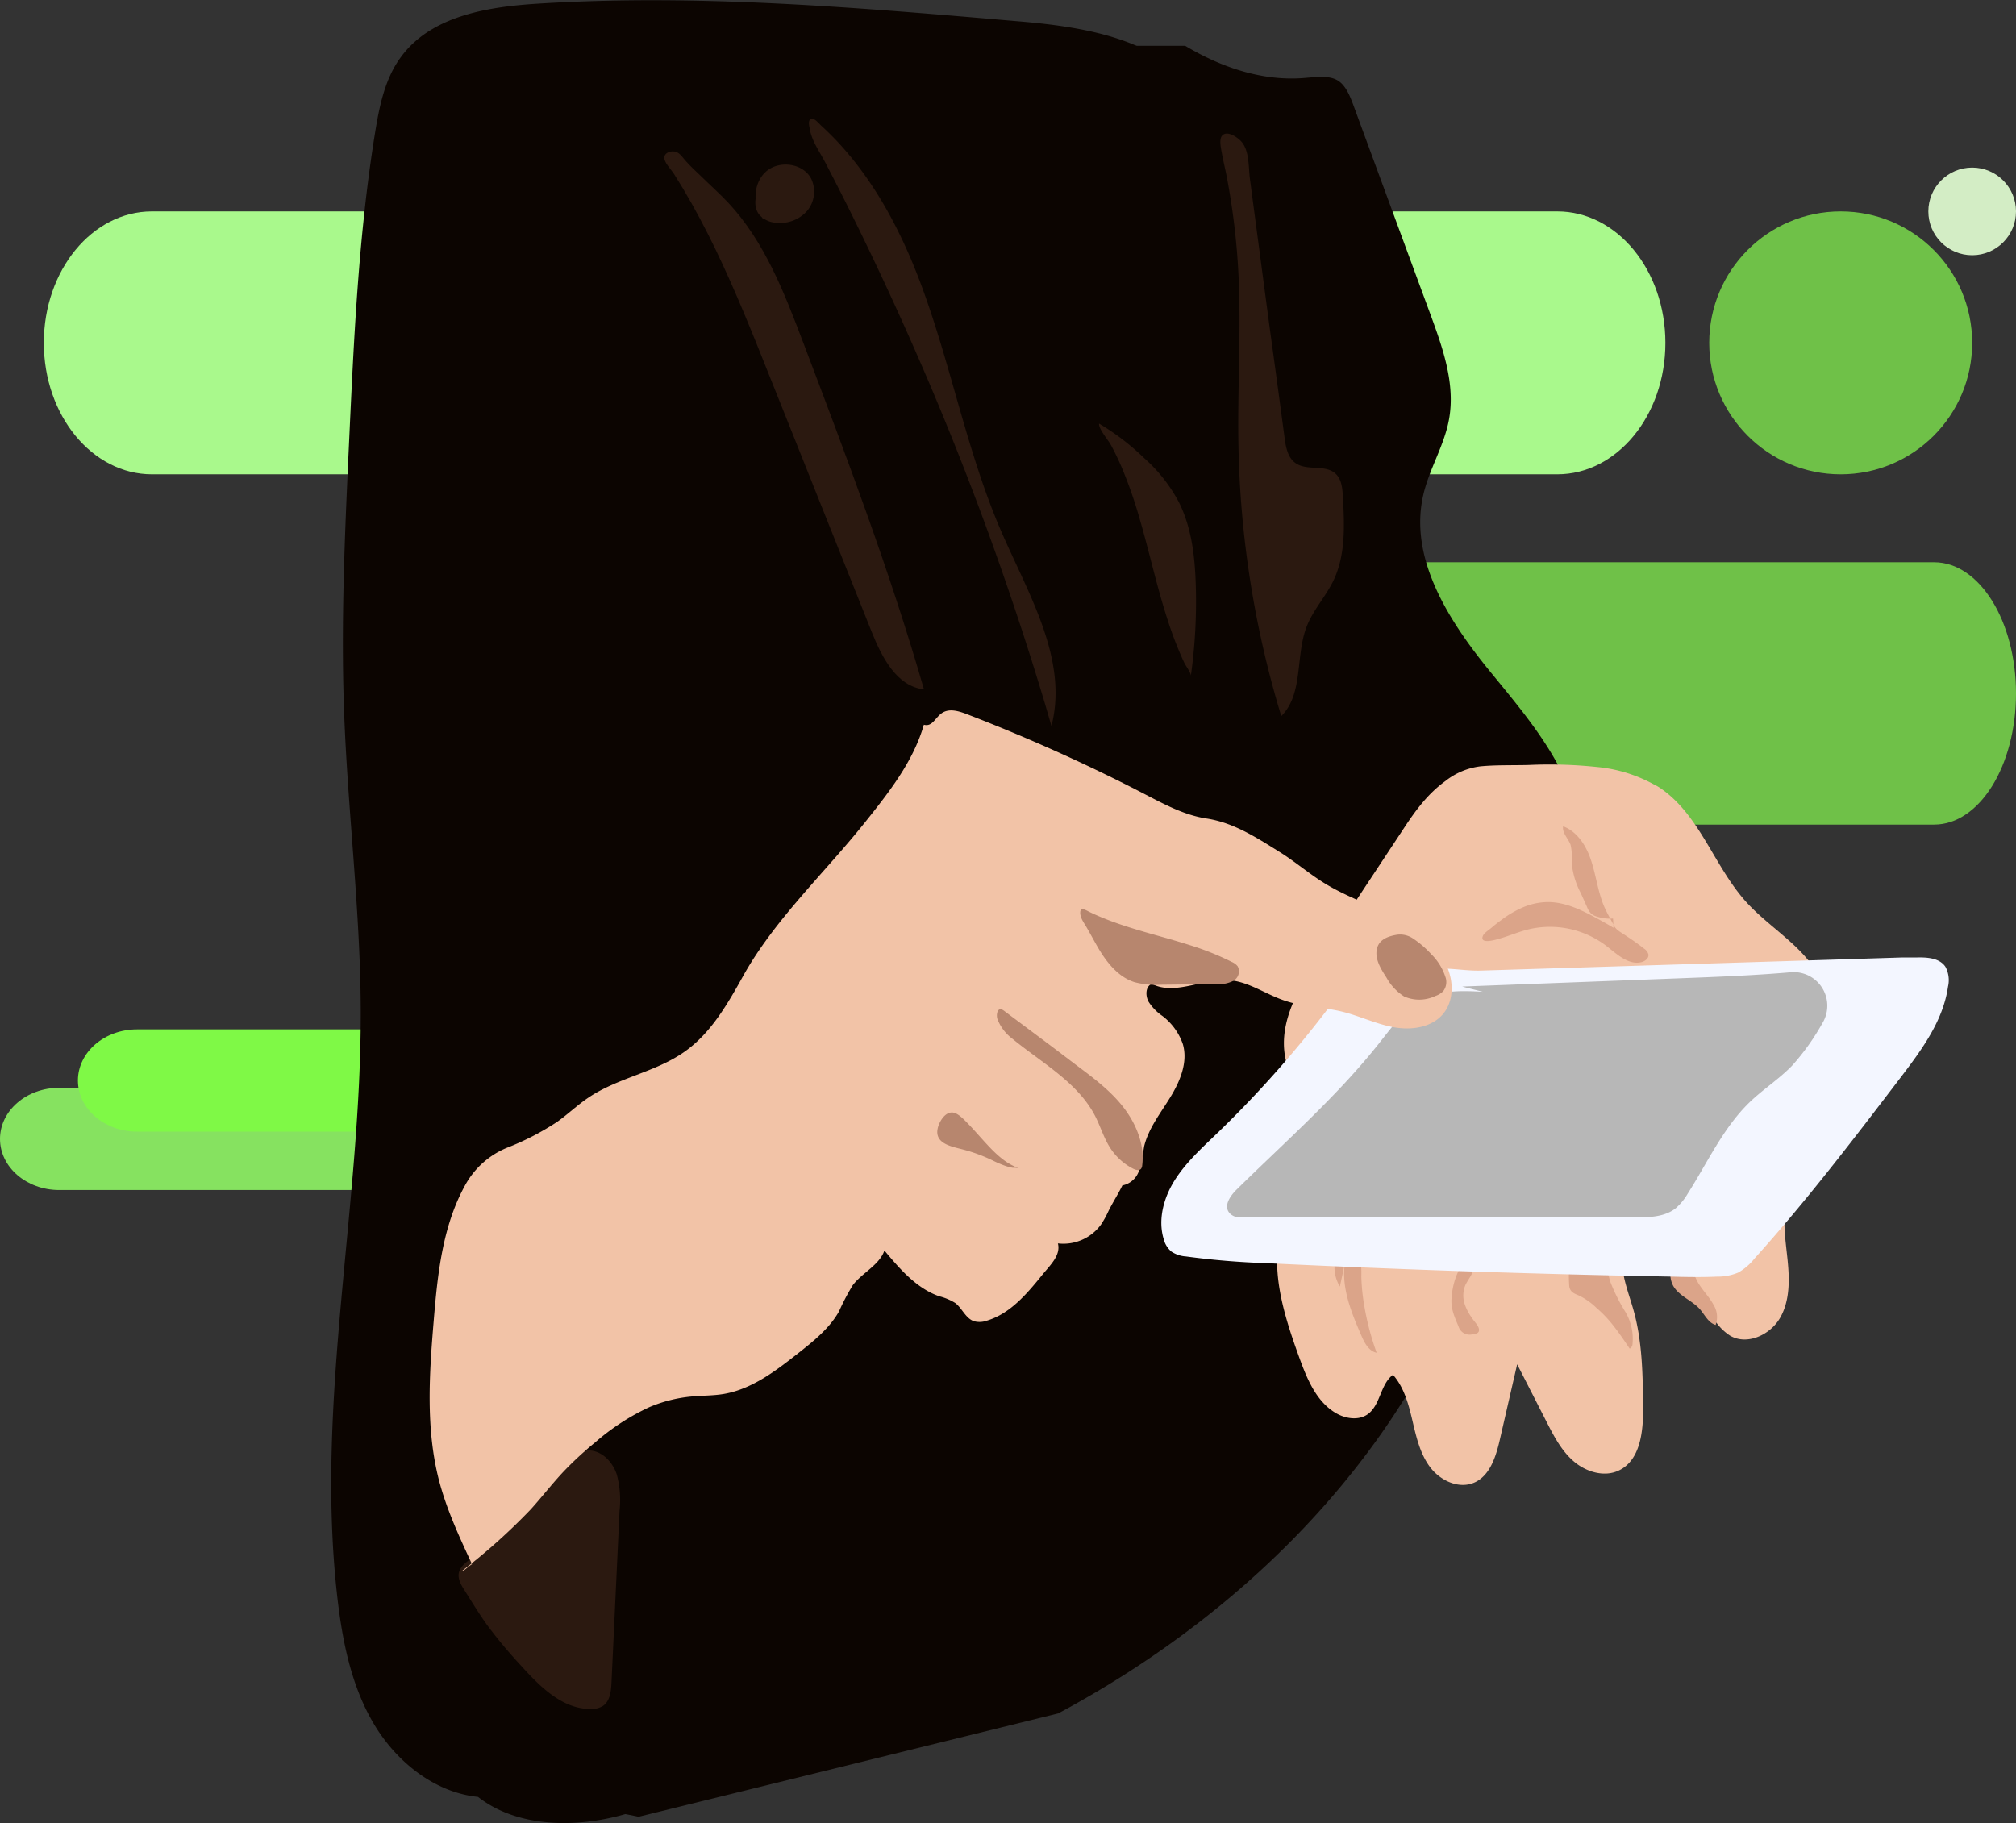 <svg xmlns="http://www.w3.org/2000/svg" viewBox="0 0 414 374.42"><rect x="0" y="0" width="414" height="374.42" fill="#333333" stroke="none"/><defs><style>.cls-1{fill:#a9f98c;}.cls-2{fill:#6fc148;}.cls-3{fill:#86e260;}.cls-4{fill:#7ff946;}.cls-5{fill:#d3edc5;}.cls-6{fill:#0c0501;}.cls-7{fill:#2b1910;}.cls-8{fill:#f2c3a7;}.cls-9{fill:#dba489;}.cls-10{fill:#f3f6ff;}.cls-11{fill:#b7b7b7;}.cls-12{fill:#b7866e;}</style></defs><g id="Camada_2" data-name="Camada 2"><g id="Camada_12" data-name="Camada 12"><path class="cls-1" d="M31.2,97.42H319.8c12.26,0,22.2-12.09,22.2-27h0c0-14.91-9.94-27-22.2-27H31.2C18.94,43.42,9,55.51,9,70.42H9C9,85.33,18.94,97.42,31.2,97.42Z"/><path class="cls-2" d="M178.8,169.36H397.2c9.28,0,16.8-12.06,16.8-26.94h0c0-14.88-7.52-26.94-16.8-26.94H178.8c-9.28,0-16.8,12.06-16.8,26.94h0C162,157.3,169.52,169.36,178.8,169.36Z"/><path class="cls-3" d="M12.16,244.42H170.22c6.72,0,12.16-4.7,12.16-10.5h0c0-5.8-5.44-10.5-12.16-10.5H12.16c-6.72,0-12.16,4.7-12.16,10.5H0C0,239.72,5.44,244.42,12.16,244.42Z"/><path class="cls-4" d="M28.16,232.42H186.22c6.72,0,12.16-4.7,12.16-10.5h0c0-5.8-5.44-10.5-12.16-10.5H28.16c-6.72,0-12.16,4.7-12.16,10.5h0C16,227.72,21.44,232.42,28.16,232.42Z"/><circle class="cls-2" cx="378" cy="70.42" r="27"/><circle class="cls-5" cx="405" cy="43.42" r="9"/></g><g id="TERNO"><path class="cls-6" d="M98.17,369.06c-9-.91-16.86-7.29-21.47-15.12s-6.41-17-7.44-26c-4.56-40.12,5-80.48,4.82-120.86-.1-20.44-2.7-40.79-3.43-61.21-.65-18.11.16-36.23,1-54.33,1-21.42,1.93-42.88,5.33-64,.89-5.55,2-11.28,5.35-15.82,6.23-8.53,18-10.37,28.57-11,32.56-2,65.19.82,97.68,3.61C222.79,5.5,239.21,8,246.41,20.37c-18.07.63-36,3.94-53.62,8-8.93,2-18,4.58-25.44,9.88-9,6.41-15,16.28-19.86,26.25a203.74,203.74,0,0,0-20.49,85c-.43,21.87,2.68,43.64,5.29,65.36q8.13,67.77,9.85,136.12c.13,5.38.09,11.24-3.21,15.49a17.49,17.49,0,0,1-8.15,5.37C120.37,375.48,106.86,375.9,98.17,369.06Z"/><path class="cls-6" d="M217.29,351.92c35.22-18.85,65.83-48,81.63-84.66,4-9.23,7-19,7.75-29,.48-6.59,0-13.27,1.24-19.75,3.15-15.92,16.79-29.12,16.58-45.35-.18-13.49-9.86-24.68-18.4-35.13s-16.87-23.36-13.78-36.5c1.24-5.28,4.27-10,5.25-15.37,1.34-7.27-1.25-14.62-3.8-21.56q-4.23-11.46-8.45-22.94-3.74-10.14-7.47-20.3c-2.14-5.78-4-5.88-9.77-5.36-8.67.77-17.21-2.12-24.68-6.59H90v357a61.55,61.55,0,0,0,9,1.52q16.17,1.95,32.15,5.21"/></g><g id="Camada_7" data-name="Camada 7"><path class="cls-7" d="M156.8,45.08c-2.3-2.79-2.21-7.39.48-9.81s7.63-1.78,9.3,1.43a6.16,6.16,0,0,1-.87,6.66,7.41,7.41,0,0,1-6.42,2.38,4.93,4.93,0,0,1-3.37-1.65c-1.25-1.57-.93-4,.16-5.64"/><path class="cls-7" d="M149.56,41.65c7.47,8,11.51,18.49,15.39,28.71,8.92,23.51,17.84,47.06,24.79,71.22-5.57-.58-8.65-6.59-10.73-11.8L158,77.16c-3.48-8.75-7-17.51-11.09-26-2.05-4.24-4.25-8.41-6.66-12.45-.6-1-1.22-2-1.85-3-.53-.83-1.7-2-1.94-3-.32-1.28,1.34-1.89,2.41-1.5.88.32,1.48,1.38,2.09,2,.9,1,1.84,1.89,2.8,2.79C145.72,37.93,147.73,39.7,149.56,41.65Z"/><path class="cls-7" d="M215.92,149.1c3.51-13.51-4.62-26.9-10.19-39.69-6.89-15.81-10.11-32.95-15.93-49.18C186.14,50,181.26,40,174.25,31.66a60,60,0,0,0-5.57-5.82c-.42-.37-1.52-1.78-2.18-1.41s-.28,1.61-.21,2c.37,2.47,2.05,4.76,3.18,6.93q2.16,4.14,4.26,8.32Q182,58.24,189.34,75.21T203,109.54q6.33,17.42,11.65,35.18Z"/><path class="cls-7" d="M263.79,89.84c.26,2,.65,4.13,2.25,5.27,2.35,1.67,6.08.22,8.21,2.16,1.25,1.14,1.43,3,1.52,4.71.33,5.85.6,12-1.95,17.29-1.58,3.27-4.15,6-5.47,9.38-2.36,6-.63,13.85-5.23,18.43a203.75,203.75,0,0,1-8.8-55.73c-.21-11.71.59-23.43,0-35.13a146.3,146.3,0,0,0-2.39-19.89c-.31-1.6-.7-3.18-1-4.78-.15-.93-.64-2.82,0-3.64,1-1.24,3.16.27,3.93,1.1,1.75,1.89,1.5,5.33,1.82,7.73l1.34,10.13,2.69,20.25Q262.28,78.49,263.79,89.84Z"/><path class="cls-7" d="M106.9,342c3.9,4.32,8.5,9,14.32,9a4.49,4.49,0,0,0,2.6-.62c1.45-1,1.67-3,1.75-4.75l1.66-35.33a20.3,20.3,0,0,0-.57-7.46c-.79-2.38-2.71-4.56-5.2-4.9-2.21-.3-4.34.86-6.23,2.06a38,38,0,0,0-9.33,7.82c-3.53,4.34-5.8,9.47-10.19,13.09-2.06,1.7-1.86,3.27-.51,5.41,1.57,2.48,3.09,5,4.81,7.41A98.41,98.41,0,0,0,106.9,342Z"/><path class="cls-7" d="M244.55,138.79a109.74,109.74,0,0,0,1-19c-.2-5.7-.89-11.53-3.45-16.63a32.29,32.29,0,0,0-7.15-9.08A49.8,49.8,0,0,0,225.7,87c-.1,1.13,1.87,3.35,2.44,4.41.86,1.58,1.63,3.21,2.33,4.87A91.61,91.61,0,0,1,234,106.43c2.05,7,3.58,14.2,5.87,21.16.64,2,1.34,3.9,2.13,5.8.38.94.79,1.86,1.22,2.78C243.47,136.69,244.62,138.27,244.55,138.79Z"/></g><g id="Camada_8" data-name="Camada 8"><path class="cls-8" d="M341.15,162c8,5.59,10.89,16,17.44,23.25,5,5.52,12.19,9.28,15.31,16,2.32,5,2,10.8,1.47,16.3-.58,6.54-1.27,13.2-4,19.18-1.5,3.31-3.6,6.39-4.45,9.92-.94,3.95-.24,8.07.17,12.1s.5,8.35-1.51,11.88-6.78,5.75-10.28,3.71a10.58,10.58,0,0,1-2.68-2.49c-2.73-3.28-5-6.92-8-10s-6.69-5.7-10.95-6.11c-1.53,4.26.51,8.87,1.75,13.23,1.84,6.45,1.94,13.26,2,20,.06,4.94-.52,10.95-5,13.06-3,1.42-6.73.28-9.25-1.89s-4.1-5.23-5.61-8.19l-6-11.74-3.55,15.45c-.79,3.45-2,7.36-5.17,8.81s-7-.32-9.1-3.06-2.89-6.24-3.68-9.6-1.71-6.85-4-9.44c-2.63,1.94-2.55,6.26-5.23,8.13-1.91,1.32-4.6.87-6.59-.32-4.07-2.45-5.95-7.26-7.56-11.73-3.49-9.66-6.88-20.78-1.91-29.77,1.55-2.79,3.87-5.25,4.6-8.36.66-2.77,0-5.66-.74-8.42a71.41,71.41,0,0,0-2-6.93c-.95-2.61-2.2-5.13-2.71-7.86-1.38-7.43,3-14.6,7.15-20.91l17.37-26.31c2.39-3.62,4.85-6.92,8.4-9.49a14.42,14.42,0,0,1,7.14-3c3.33-.32,6.76-.19,10.11-.29a93,93,0,0,1,13.76.41,30,30,0,0,1,11.91,3.66C340.29,161.42,340.72,161.7,341.15,162Z"/></g><g id="Camada_11" data-name="Camada 11"><path class="cls-9" d="M334.67,277a1.18,1.18,0,0,0,.58-.95,10.82,10.82,0,0,0-1.53-6.7,37.57,37.57,0,0,1-3.1-6.26,30,30,0,0,0-.93-3.2,6.68,6.68,0,0,0-4.95-3.89,2.24,2.24,0,0,0-1.31.09c-.88.4-1.07,1.55-1.12,2.52a37.13,37.13,0,0,0-.06,5.48c.13,1.19.85,1.53,1.87,1.94a13.77,13.77,0,0,1,3.74,2.61,25.52,25.52,0,0,1,3.47,3.65C332.53,273.81,333.6,275.41,334.67,277Z"/><path class="cls-9" d="M299.51,272.41a2.36,2.36,0,0,0,3.06,1.58,1.5,1.5,0,0,0,.93-.27c.52-.49.06-1.35-.39-1.92s-.7-.88-1-1.34a10.46,10.46,0,0,1-1.23-2.34,5.62,5.62,0,0,1,.06-4.21c.69-1.46,2.37-3.08,1.39-4.8-.41-.72-1-.43-1.5.06-1.78,1.82-2.6,5.06-2.75,7.51C297.93,268.82,298.69,270.47,299.51,272.41Z"/><path class="cls-9" d="M276.15,259.66c-.66,5,1.4,10,3.41,14.64.65,1.51,1.53,3.21,3.15,3.54a54.66,54.66,0,0,1-2.56-9.75,40.79,40.79,0,0,1-.59-5.94,19.75,19.75,0,0,0-.32-4.35,4.69,4.69,0,0,0-2.58-3.31,7.7,7.7,0,0,0-1.51,9.75"/><path class="cls-9" d="M331.25,188.66a8.79,8.79,0,0,1-3.38-.42,3.32,3.32,0,0,1-1.06-.54,3.87,3.87,0,0,1-.9-1.41l-1.28-2.85a16.61,16.61,0,0,1-1.88-6.31,11.74,11.74,0,0,0-.22-3.61c-.48-1.31-1.77-2.44-1.53-3.81,2.92,1.1,4.75,4,5.74,7s1.36,6.1,2.49,9c.56,1.44,1.36,2.75,2.06,4.13a3.41,3.41,0,0,0,.75,1.06,7.59,7.59,0,0,0,.86.63c1.62,1.05,3.21,2.11,4.72,3.31a2.05,2.05,0,0,1,.9,1.2c.1.79-.7,1.4-1.47,1.58-2.7.63-5.05-1.7-7.24-3.39a19.07,19.07,0,0,0-16.21-3.28c-1.89.5-3.7,1.27-5.58,1.81-.64.19-4.22,1.32-3.51-.51.25-.64,1.26-1.25,1.77-1.69s1.28-1.07,2-1.57a21,21,0,0,1,4.28-2.55,13.42,13.42,0,0,1,5.33-1.17c3.53,0,6.84,1.61,9.94,3.29,1.18.64,2.36,1.3,3.52,2"/><path class="cls-9" d="M351.89,268a4.77,4.77,0,0,1,.43,4.13c-1.48-.43-2.19-2-3.21-3.21-1.61-1.83-4.25-2.67-5.48-4.78a4.76,4.76,0,0,1-.37-3.75c.29-.94,1.11-2.51,2.21-2.7.92-.17,1.3,1,1.54,1.71a24.48,24.48,0,0,0,1.63,3.93C349.6,265,351,266.34,351.89,268Z"/></g><g id="Camada_9" data-name="Camada 9"><path class="cls-10" d="M393.41,196.66c2.22-.07,4.84.05,6.09,1.89a5.8,5.8,0,0,1,.54,4.09c-1,7.11-5.54,13.16-9.89,18.87-9.62,12.61-19.26,25.25-29.87,37a11.52,11.52,0,0,1-3.33,2.86,10.78,10.78,0,0,1-4.33.83c-3.12.14-6.24.09-9.36,0q-41.6-.76-83.14-2.76a163.78,163.78,0,0,1-16.57-1.38,6.12,6.12,0,0,1-3-1,5,5,0,0,1-1.6-2.65c-1.19-4,.05-8.46,2.28-12s5.38-6.44,8.41-9.35a224.44,224.44,0,0,0,22.71-25.42c1.8-2.35,3.63-4.81,6.2-6.27a18.92,18.92,0,0,1,7.46-2,83.61,83.61,0,0,1,10.62-.43c2.5.06,4.94.48,7.44.41l21.61-.67,21.74-.68,21.6-.67,21.74-.68Z"/></g><g id="Camada_10" data-name="Camada 10"><path class="cls-11" d="M300.26,202.63l44.7-1.7c7.6-.29,15.21-.58,22.78-1.24a6.9,6.9,0,0,1,6.51,10.45h0a48.21,48.21,0,0,1-6.2,8.7c-2.63,2.73-5.87,4.8-8.62,7.42-5.53,5.28-8.74,12.46-12.85,18.91a12,12,0,0,1-2.4,2.94c-2.26,1.84-5.43,1.93-8.34,1.93l-81.16,0a2.93,2.93,0,0,1-2-.7c-1.59-1.48-.13-3.63,1.25-5,10-9.85,20.66-19.15,29.37-30.18,2.81-3.55,5.59-7.43,9.73-9.26,3.55-1.57,7.6-1.4,11.47-1.2"/></g><g id="mao"><path class="cls-8" d="M94.83,322.69A123.2,123.2,0,0,0,109,310c2.27-2.51,4.34-5.21,6.66-7.68a70.89,70.89,0,0,1,6.55-6.06,46.78,46.78,0,0,1,11.1-7.23,28.88,28.88,0,0,1,8.67-2.2c2.22-.21,4.47-.16,6.67-.53,5.78-1,10.64-4.72,15.25-8.35,3.16-2.49,6.4-5.07,8.38-8.57A49.1,49.1,0,0,1,175.1,264c1.86-2.52,5.52-4.18,6.52-7.16,3.17,3.8,6.58,7.76,11.25,9.4a11.44,11.44,0,0,1,3.31,1.39c1.43,1.11,2.13,3.17,3.85,3.74a4.41,4.41,0,0,0,2.66-.13c4.78-1.44,8.21-5.52,11.35-9.4,1.57-1.95,3.85-4,3.21-6.46a9.56,9.56,0,0,0,8.86-3.88,19.58,19.58,0,0,0,1.49-2.69c.83-1.71,2.07-3.63,2.89-5.34a4.5,4.5,0,0,0,3.46-3.16,39.53,39.53,0,0,0,1-4.83c.9-3.74,3.38-6.85,5.39-10.13s3.64-7.2,2.57-10.89a12.31,12.31,0,0,0-4.18-5.78,10.16,10.16,0,0,1-2.9-3c-.62-1.26-.6-3,.68-3.62,4.77,2.49,10.48-1.13,15.84-.75,4.14.3,7.69,3,11.63,4.26,3.73,1.25,7.76,1.27,11.59,2.2,3.58.87,6.95,2.53,10.58,3.2s7.82.11,10.19-2.71c2.21-2.63,2.2-6.61.8-9.74s-4.36-5.09-7-7.31c-5.14-4.37-12-6.1-17.75-9.57-3.36-2-6.34-4.63-9.68-6.7-4.82-3-9.41-6-15-6.84-4.5-.69-8.6-2.9-12.64-5a361.47,361.47,0,0,0-36.49-16.41c-1.62-.62-3.51-1.22-5-.33s-2.07,3-3.86,2.49c-2.15,7.51-7.12,13.83-12,19.94-8.26,10.39-18.59,20-25.05,31.56-3.21,5.77-6.58,11.72-11.95,15.56-6,4.32-13.9,5.43-20,9.61-2.19,1.49-4.12,3.34-6.28,4.88a54.69,54.69,0,0,1-10.31,5.33,17.25,17.25,0,0,0-8.61,7.7c-4.66,8.42-5.67,18.32-6.46,27.91-.91,10.92-1.65,22.09,1.09,32.7,1.56,6,4.19,11.66,6.81,17.28C97,321,94.82,323.08,94.83,322.69Z"/></g><g id="sombra_mao" data-name="sombra mao"><path class="cls-12" d="M284.73,200.8a10.72,10.72,0,0,0,3.61,3.86,7.68,7.68,0,0,0,6.44-.1,4,4,0,0,0,1.61-1,3.08,3.08,0,0,0,.52-2.64,11.67,11.67,0,0,0-3-4.95,20.71,20.71,0,0,0-3.76-3.23,4.71,4.71,0,0,0-3.44-.73c-1.63.29-3.38.92-3.89,2.65C282.19,196.83,283.57,199,284.73,200.8Z"/><path class="cls-12" d="M253,197.59a3.06,3.06,0,0,1,1.16.87,2.22,2.22,0,0,1-.9,3,6.4,6.4,0,0,1-3.39.66l-11.47.13a17.1,17.1,0,0,1-5.44-.53c-3.42-1.09-5.79-4.18-7.59-7.29-.79-1.37-1.52-2.76-2.32-4.12-.53-.89-1.29-1.89-1.21-3s1.27-.3,1.91,0c1.29.63,2.6,1.18,3.93,1.69,5.38,2.06,11,3.32,16.49,5.07A57,57,0,0,1,253,197.59Z"/><path class="cls-12" d="M221,218.74c3.46,2.59,7,5.22,9.65,8.62s4.45,7.73,3.91,12a1.29,1.29,0,0,1-.23.69c-.37.45-1.09.26-1.61,0a12.27,12.27,0,0,1-4.7-4.23c-1.3-2-2-4.36-3.07-6.5-3.57-7-11-11-17.08-16a9.16,9.16,0,0,1-2.88-3.62,2.46,2.46,0,0,1-.09-2.05c.52-.79,1.2-.1,1.73.29l9.18,6.86Z"/><path class="cls-12" d="M209.19,239.92c-2.84-1-5-3.22-7-5.41-1-1.1-2-2.24-3-3.31-.85-.86-2-2.2-3.12-2.61-1.84-.63-3.26,1.82-3.53,3.29-.58,3.12,3.1,3.64,5.38,4.26a33.21,33.21,0,0,1,5.88,2.18,23.14,23.14,0,0,0,2.72,1.16,9.92,9.92,0,0,0,1.4.36A8.45,8.45,0,0,1,209.19,239.92Z"/></g></g></svg>